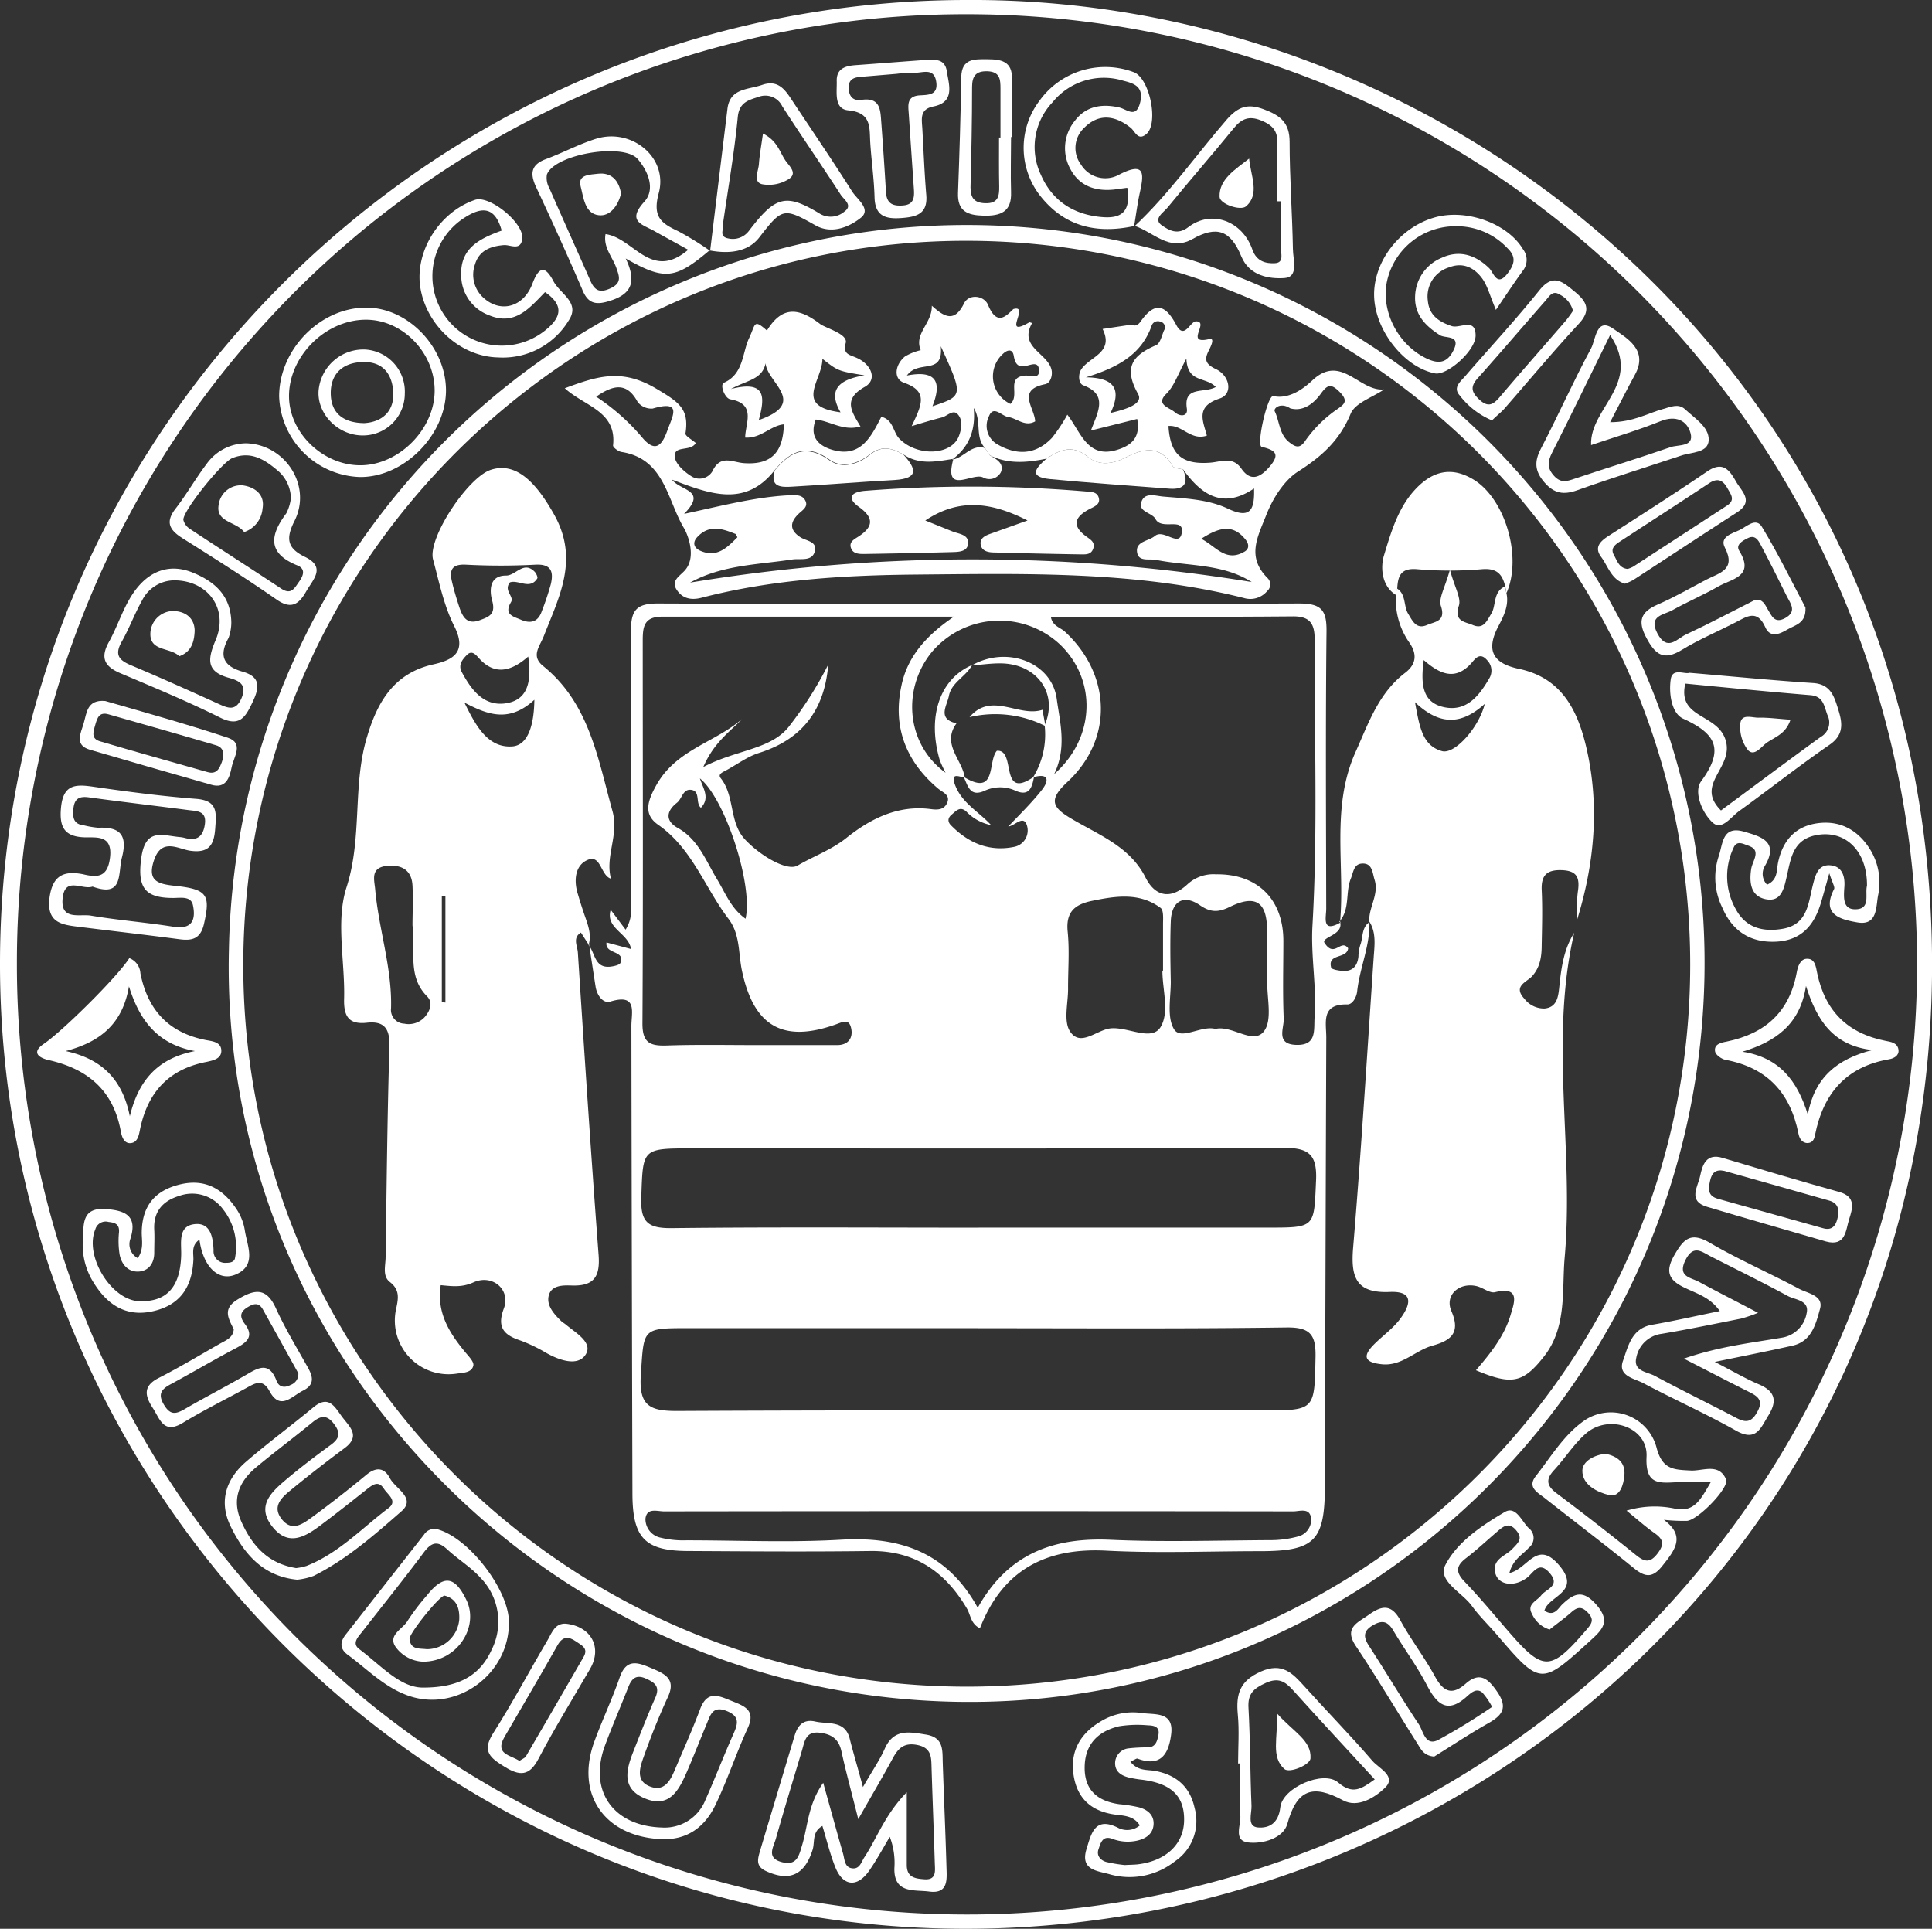 <svg xmlns="http://www.w3.org/2000/svg" viewBox="0 0 334.08 333.51"><rect x="0" y="0" width="334.08" height="333.51" fill="#333333" stroke="none"/><defs><style>.cls-1{fill:#fff;}</style></defs><title>Risorsa 2</title><g id="Livello_2" data-name="Livello 2"><g id="Livello_1-2" data-name="Livello 1"><path class="cls-1" d="M167,0c86.58-.58,167,67.87,167.09,166.63.09,96.59-77.73,166.77-166.94,166.88C75.2,333.62-.07,258.3,0,166.53S75,.16,167,0ZM2.92,166.62A164.29,164.29,0,1,0,167.29,2.46,164,164,0,0,0,2.92,166.62Z"/><path class="cls-1" d="M164.45,294.24C94,292.48,37.79,233.8,39.59,164a127.59,127.59,0,0,1,255.14,5C293.31,240,234.62,296,164.45,294.24Zm2.91-252.6c-68.87-.18-125,55.75-125.29,124.77-.27,68.86,55.59,125,124.7,125.23s125.53-55.75,125.5-124.89A125.14,125.14,0,0,0,167.36,41.64Z"/><path class="cls-1" d="M149.22,309c1.66-2.88,2.9-4.66,3.76-6.6,1.55-3.52,4.23-2.94,7.14-2.47,3.1.5,2.83,2.69,2.9,4.87.2,6,.47,11.94.64,17.92.05,2.11.44,4.82-3,4.35-2.53-.34-6.14.42-6-4.08a12.58,12.58,0,0,0-.8-5.38c-1.19,2-2.26,4-3.59,5.9-2.06,2.92-4.51,2.66-5.83-.65-.91-2.27-1.48-4.68-2.23-7.13-1.83,1-1.28,2.78-1.69,4.1-1.37,4.37-4,5.61-8.13,3.67-1.76-.83-1.34-2.1-1-3.34,2-6.68,4-13.34,6-20,.55-1.87,1.56-2.94,3.59-2.49,2.27.52,5.24-.31,6,3.16C147.59,303.23,148.31,305.6,149.22,309Zm-.81,5.55c-1.19-4.76-2.14-8.2-2.9-11.69-.46-2.14-1.67-3-3.75-3.25-2.47-.29-2.61,1.49-3.08,3.06-1.52,5.09-3.08,10.18-4.53,15.3-.41,1.43-1.67,3.28,1,4s3-1.1,3.56-2.95c1-3.32,1-7,3.64-10.75,1.29,4.61,2.34,8.43,3.43,12.24.3,1.06.24,2.53,1.8,2.56,1.17,0,1.41-1.25,1.94-2,2.18-3.34,3.49-7.27,7.28-11.17,0,5,0,8.81,0,12.58,0,2.15,1.44,2.35,3,2.47,2.12.17,1.9-1.36,1.85-2.67-.17-5.5-.39-11-.56-16.47-.06-1.86.08-3.59-2.5-4.09-2.34-.45-3.32.64-4.27,2.42C152.61,307.29,150.79,310.36,148.41,314.56Z"/><path class="cls-1" d="M296.52,235.49c3.3,1.7,5.39,2.93,7.59,3.86,2.85,1.2,3.26,2.86,1.67,5.42-1.33,2.14-2.08,4.57-5.56,2.62-5.21-2.94-10.7-5.38-16-8.2-1.58-.85-4.54-1.23-3.57-3.91.89-2.48,1.48-5.59,5-6.21,3.73-.64,7.43-1.49,11.74-2.37-1.65-2.36-3.92-3-5.87-3.94-2.85-1.3-3.71-2.73-2-5.72,1.56-2.71,2.76-4.11,6.1-2.17,5,2.93,10.38,5.26,15.52,8,1.48.78,4.22,1.14,3.58,3.43-.71,2.56-1.42,5.66-4.81,6.39C306,233.57,301.93,234.37,296.52,235.49ZM304,227a25.27,25.27,0,0,1-2.93,1c-4.57.91-9.13,1.86-13.73,2.63a5.11,5.11,0,0,0-4.4,4.17c-.53,2.32,1.9,2.4,3.2,3.1,4.69,2.52,9.48,4.84,14.19,7.32,1.67.87,2.61.62,3.55-1.11,1.05-1.92.16-2.63-1.35-3.39-3.54-1.76-7-3.58-11.36-5.8,6.13-2.11,11.54-2.7,16.86-3.61a5.16,5.16,0,0,0,4.37-4.22c.54-2.28-2-2.32-3.25-3-4.39-2.38-8.87-4.57-13.32-6.84-1.6-.82-3-2.1-4.38.63-1.44,2.91.94,3,2.34,3.77C297,223.38,300.2,225,304,227Z"/><path class="cls-1" d="M14.33,151.16c2.57.62,4.31.54,4.7-2.94.42-3.68-2.1-3.42-4-3.43-3.79,0-4.85-1.6-4.47-5.26.41-3.9,2.5-3.94,5.53-3.5,5.92.86,11.86,1.64,17.82,2.1,3.82.29,3.5,2.46,3.3,5.17s-1,4.25-4.27,3.81c-2.08-.28-4.94-2.3-6.28,1.55-1.28,3.68.64,4.2,3.62,4.51,5.6.59,6.12,1.59,5,6.54-.6,2.7-2.12,3-4.37,2.68-5.78-.76-11.57-1.42-17.35-2.14-2.95-.36-5.53-.74-5-5C9.07,151.38,11,150.52,14.33,151.16ZM16,153.3c-1.78.63-4.73-1.79-5.16,1.94-.47,4,2.95,2.75,4.86,3.08,4.75.8,9.57,1.17,14.32,1.93,3.3.52,3.85-1.34,3.34-3.74-.34-1.63-2.2-1.23-3.42-1.24-4.82,0-6.23-1.71-5.51-6.92S28,144.44,31,144.73a5.43,5.43,0,0,1,1,.17c2.05.54,3.11-.22,3.42-2.34.35-2.37-1.34-2.29-2.78-2.48-5.76-.75-11.54-1.42-17.29-2.21-1.67-.23-2.5.24-2.66,2-.14,1.5,0,2.65,1.85,2.85a16.27,16.27,0,0,0,2.45.41c3.73-.18,5.09,1.24,4.11,5.07C20.34,151.05,21.41,155.26,16,153.3Z"/><path class="cls-1" d="M114.12,318c-9.69-.54-14.64-7.84-11.35-16.86,1.37-3.74,3.09-7.35,4.39-11.11,1.17-3.35,3.18-2.56,5.5-1.58s4.29,1.86,2.82,5c-1.6,3.47-3,7-4.28,10.62-.58,1.66-1.23,3.81,1.06,4.78,2.52,1.06,3.59-.83,4.41-2.77,1.49-3.51,3.06-7,4.4-10.57,1.28-3.41,3.39-2.21,5.61-1.33s4,1.63,2.61,4.64c-2,4.37-3.51,9-5.59,13.3C121.84,316,118.69,318.28,114.12,318Zm.33-2a7.6,7.6,0,0,0,7.53-4.77c1.69-3.79,3.18-7.68,4.87-11.47.78-1.75,1.06-3-1.17-3.9-2.47-1-2.85.72-3.49,2.24-1.15,2.76-2.24,5.55-3.43,8.3-1.39,3.21-3.07,6.38-7.36,4.52-4-1.71-3.09-5-1.87-8.09s2.42-6.21,3.77-9.24c.86-1.93,0-2.63-1.62-3.35s-2.4-.08-3,1.39c-1.33,3.41-2.8,6.76-4.07,10.19C101.73,309.63,106,315.74,114.45,316Z"/><path class="cls-1" d="M51.39,273.15c-5.91-.57-9.19-4.46-11.51-9.23-2.09-4.29-.81-8.18,2.69-11.19,3.77-3.25,7.79-6.21,11.62-9.39,2.71-2.25,3.73,0,5,1.69s3.2,3.26.43,5.34c-3.19,2.38-6.35,4.82-9.42,7.35-1.55,1.27-3.2,2.81-1.45,5s3.63.77,5.2-.37q4.82-3.54,9.42-7.35c1.71-1.41,3.1-1.22,4.06.61s4.57,3.43,2,5.7c-4.72,4.13-9.5,8.33-15.19,11.18A11.52,11.52,0,0,1,51.39,273.15Zm-.25-2a9.92,9.92,0,0,0,1.86-.38c5.54-2.18,9.57-6.52,14.18-10,1.63-1.23-.14-2.32-.78-3.33-.92-1.45-1.87-.78-2.87,0-2.73,2.17-5.47,4.34-8.27,6.43s-5.59,3.47-8.25,0-.12-5.84,2.33-7.92,5.19-4.16,7.88-6.13c1.53-1.12,1.71-2.08.5-3.65s-2.26-1.4-3.66-.26c-3.21,2.64-6.55,5.12-9.74,7.78-3,2.47-4.27,5.58-2.63,9.32C43.5,267.13,46.25,270.33,51.14,271.13Z"/><path class="cls-1" d="M316.32,151c-.75,2.65-1.08,3.91-1.46,5.15-1.15,3.81-3.33,6.42-7.64,6.67-4.57.26-7.69-1.86-9.41-5.9a11.73,11.73,0,0,1-.65-8.75c.78-2.13.55-5.51,4.45-4.36,2.89.85,6.1,1.68,3.53,6a2.66,2.66,0,0,0,.42,3.16c1.9-.84,1.62-2.48,1.91-3.86.81-3.8,3-6.29,6.95-6.78s7.05,1.33,9.1,4.78a10.87,10.87,0,0,1,1.24,7.71c-.39,2-.08,5.3-3.61,4.67-2.88-.5-6.27-1.33-4-5.76C317.32,153.38,316.92,152.81,316.32,151Zm6.52,2.2c.07-6.11-3.81-9.82-8.9-8.77-4,.83-4.29,4.18-5,7.23-.46,2-.92,4.33-3.57,3.83s-2.9-2.89-2.56-5.19c.12-.81.59-1.56.73-2.36.24-1.36-.9-1.58-1.8-1.93s-1.59-.39-2,.64a11.52,11.52,0,0,0,.43,10.59c1.76,3.25,4.76,3.95,8.15,3.35,4.29-.77,4.37-4.48,5.18-7.64.43-1.66.89-3.5,3-3.33s2.56,2,2.43,3.72c-.14,2-.3,4.15,2.31,3.86C323.44,156.93,322.47,154.49,322.84,153.17Z"/><path class="cls-1" d="M23.82,217.55c1.12-1.64.65-3.17.69-4.6.1-4.44,2.26-7.08,6.58-8.14s7.43.73,9.75,4.18a9.19,9.19,0,0,1,1.48,3.66c.39,2.75,2.21,6.17-1.62,7.75-3,1.22-5.61-1.48-6.21-6.05-1.48,1-1,2.39-1.05,3.5-.22,4.71-2.31,7.87-7.11,8.9s-8-1.39-10.29-5.21a12.21,12.21,0,0,1-1.71-7.17c.16-2.63-.27-5.63,4-5.31,3.33.25,5.51,1.17,4.2,5.19A2.73,2.73,0,0,0,23.82,217.55Zm.3,7.44c4.72.14,7.07-2.46,7.21-8,.05-2.11-.58-4.94,2.24-5.31s3.27,2.23,3.36,4.5a2,2,0,0,0,2.13,2.18c.71,0,1.46-.11,1.58-.84a10.43,10.43,0,0,0-2.09-8.44A6.61,6.61,0,0,0,31,206.78c-2.84.86-4.49,2.69-4.33,5.85.07,1.32,0,2.65,0,4,0,1.68-.83,3-2.49,3.22-1.91.21-3.12-1.11-3.49-2.88a14.75,14.75,0,0,1-.11-3.93c.09-1.41-.75-1.63-1.81-1.75a1.86,1.86,0,0,0-2.29,1.28C14.55,217.18,19.24,224.85,24.12,225Z"/><path class="cls-1" d="M312.6,197.65c-1.05,0-1.46-.86-1.61-1.62-1.39-7.06-5.41-11.43-12.6-12.77-.7-.13-1.72-.86-1.82-1.44-.22-1.27,1-1.53,2-1.72,6.65-1.36,10.88-5.11,12.13-12,.17-.94.58-2.21,1.63-2.31,1.57-.14,1.68,1.47,1.9,2.49,1.36,6.53,5.26,10.4,11.8,11.69.91.17,2.12.32,2.26,1.59.11,1-.86,1.46-1.59,1.59-7.48,1.28-11.43,5.94-12.85,13.12C313.72,197,313.43,197.59,312.6,197.65Zm11.15-16.09c-6.82-.77-9.58-5.19-11.46-11.08-1,6.56-5.11,9.59-11,11.37,6.43,1,9.48,5,11.31,10.84C313.8,186.33,317.57,183.16,323.75,181.56Z"/><path class="cls-1" d="M196.18,39.07c-6.33,1.37-11.88.25-16.14-5a13.46,13.46,0,0,1-.31-16.63,14,14,0,0,1,16.37-4.94c2.73,1.11,4.3,8.87,2.11,10.69-1.46,1.22-1.91-.47-2.71-1.11-2.67-2.13-5.5-2.52-8,0a4.77,4.77,0,0,0-.56,6.4,4.91,4.91,0,0,0,6.63,1.69c4.55-2.33,4.22,0,3.52,3.17-.42,1.93-.66,3.91-1,5.86Zm-1.25-6.6c-1,.12-1.76.26-2.56.33-3.07.26-5.7-.69-7.21-3.44a7.47,7.47,0,0,1,.69-8.46c1.91-2.55,4.66-3,7.64-2.33,1.4.3,3,2.08,3.7-1,.57-2.66-1.16-3.16-3-3.63A11.4,11.4,0,0,0,182,17.69a11.21,11.21,0,0,0-2,12.56c1.95,4.45,5.58,6.85,10.5,7.28C193.82,37.83,195.61,36.71,194.93,32.47Z"/><path class="cls-1" d="M195.46,304.61c1.32,1.68,2.92,1.35,4.32,1.61,3.62.69,6,2.73,6.79,6.4a8.41,8.41,0,0,1-3.4,9.22,12.64,12.64,0,0,1-11.31,2.24c-2.06-.6-5.08-.67-4-4.3.85-2.73,1.44-5.83,5.62-3.66a3.41,3.41,0,0,0,3.61-.48c-1.08-1.78-3-1.67-4.57-1.92-4-.64-6.29-2.91-6.88-6.8-.62-4.06,1.14-7.13,4.58-9.2a10.66,10.66,0,0,1,7.17-1.53c2.23.35,5.61-.32,5.13,3.64-.39,3.22-1.66,5.82-5.8,4.26C196.54,304,196.17,304.31,195.46,304.61Zm-1,17.88c1-.06,1.68-.05,2.34-.13,4.77-.59,7.82-3.43,7.95-7.42.16-4.93-2.94-6.62-7.16-7.19a20.2,20.2,0,0,1-2.45-.41c-1.18-.31-2.23-.93-2.31-2.27a2.59,2.59,0,0,1,2.35-2.76,30.2,30.2,0,0,1,3.45-.17c1.25-.12,1.49-1.17,1.68-2.14.29-1.44-.79-1.65-1.8-1.67a19.92,19.92,0,0,0-5,.16c-3.57.85-5.87,3.05-5.95,6.95-.1,4.06,2.19,6,6,6.53a24.65,24.65,0,0,1,3.44.55c1.33.38,2.47,1.2,2.48,2.74,0,1.78-1.29,2.65-2.8,3a7.51,7.51,0,0,1-4.41-.33c-1.63-.57-1.94.74-2.32,1.83s.34,1.92,1.36,2.2A24.82,24.82,0,0,0,194.5,322.49Z"/><path class="cls-1" d="M22.36,165.67a3,3,0,0,1,1.92,2.64c1.27,6.32,4.86,10.25,11.3,11.52,1,.2,2.62.28,2.69,1.77s-1.46,1.76-2.49,2c-6.64,1.25-10.3,5.32-11.59,11.8-.19.93-.4,2.16-1.6,2.26s-1.56-1.25-1.71-2.07c-1.29-7.06-5.72-10.77-12.47-12.29-1.43-.33-3.23-1.22-.76-2.86C11,178.12,20.38,168.82,22.36,165.67Zm-11,16.07c6.31,1.37,9.82,4.95,11.09,11.27,1.48-6.13,4.74-10,11.26-11.27-6.49-1.17-9.61-5.36-11.41-11.19C21.2,177,17.39,180.15,11.34,181.74Z"/><path class="cls-1" d="M278.42,73c4,0,6.48-1.55,9.15-2.28,1.3-.36,2.62-1,3.76,0,1.67,1.58,4.2,3.08,4.14,5.35s-3,2.1-4.74,2.7c-6,2-12,3.86-18,6-2.35.84-4,.58-5.68-1.37s-1.76-3.58-.61-5.8c3-5.75,5.63-11.69,8.7-17.39.78-1.46.88-5.43,3.81-3.38,2.29,1.6,6.16,3.65,3.74,8C281.34,67.29,280.1,69.79,278.42,73Zm0-15.07c-3.73,7.59-6.82,14-10.05,20.37-.79,1.55-.84,2.69.37,4s2.24.91,3.58.46c5.51-1.85,11.08-3.54,16.57-5.45,1.33-.46,4.09,0,3.44-2.41-.6-2.18-2.54-3.15-5.2-2.07-3.92,1.59-8,2.77-12,4.13C274.87,70.45,284.08,66.39,278.42,57.93Z"/><path class="cls-1" d="M122.68,43.3c-5.93,5-7.76,5.22-14.48,1.4,1.73,3.66,1.34,6-2.56,7.26-2.65.89-4,.56-5-2-2.57-5.95-5.24-11.86-8-17.74-1-2.23-.81-3.73,1.68-4.68,3-1.11,5.76-2.61,8.76-3.55,6.14-1.91,12.49,3.25,10.83,9.4-1.12,4.13.43,5.22,3.37,6.59a53.15,53.15,0,0,1,5.5,3.39ZM119,43.19c-2.29-1.27-4-2.2-5.77-3.19-2-1.17-5-1.63-1.79-5.15,1.87-2.08.71-5.16-1.16-7.34-2.46-2.88-14.4-.85-15.71,2.67A3.62,3.62,0,0,0,95,32.55c2.33,5.34,4.74,10.64,7.09,16,.74,1.68,1.6,2.16,3.46,1.31,2.06-.95,1.52-2.11,1-3.61-.67-1.85-2.26-3.49-1.84-5.77C109.59,41.15,112.55,48.65,119,43.19Z"/><path class="cls-1" d="M287.72,262.8c3.84,2.86,1.88,5.26-.3,8-1.72,2.15-3,1.88-4.9.35-5-4.07-10.19-8-15.26-12-1.22-1-3.27-1.89-1.7-3.9,2.65-3.38,4.89-7.21,8.5-9.69a8.17,8.17,0,0,1,12.38,4.71c1,3.88,3,3.85,5.93,4,2.07.11,4.88-1.36,6.1,1.54.6,1.43-4.86,7.05-6.78,7.17A33.15,33.15,0,0,1,287.72,262.8Zm8.1-6.51c-2.61,0-4.27-.07-5.92,0-3.19.19-5.41.36-5.18-4.45.24-5.05-6.48-7.41-10.45-4-2.11,1.82-3.63,4.3-5.55,6.37-1.49,1.61-1.26,2.73.45,4q7,5.25,13.76,10.71c1.4,1.12,2.37,1.41,3.65-.25s1.06-2.5-.51-3.6-3.21-2.57-4.81-3.86a16.81,16.81,0,0,1,8.17-.39C292.94,261.61,294,259.41,295.82,256.29Z"/><path class="cls-1" d="M86.12,61.8c-6.39-.13-12.28-5.37-13.41-11.93-1.08-6.25,3.18-13.18,9.43-15.31,2.5-.86,8.5,4,8.17,6.73-.27,2.17-2.06,1-3.18,1.09-2.34.19-4.29.95-5,3.35a5.35,5.35,0,0,0,1.62,5.89c2.85,2.48,6.79,1.53,8.33-2.61,1.31-3.49,2.44-2.59,3.63-.37s4.68,3.69,2.63,6.77A13.32,13.32,0,0,1,86.12,61.8Zm8.13-11.29c-2.64,2.69-5.17,5.89-9.68,4a7.37,7.37,0,0,1-4.82-6.92c-.18-4.75,3.31-6.37,7-7.72-1.11-4-3.24-4.25-6.33-2.29a12,12,0,1,0,13.8,19.59C97.05,54.93,97.61,52.83,94.25,50.51Z"/><path class="cls-1" d="M261,272c3.21-.69,4.75-5.92,8.64-1.3s-1.9,5.22-2.58,7.8c1.62,1.09,2.33-.29,3-1,2.08-2,3.64-2.72,6,0s1.21,4.12-.86,6c-8.78,8-8.74,8.06-16.5-1-1.41-1.63-3-3.16-4.24-4.89-1.71-2.3-5.93-4.29-4.53-7,2.07-4,6.27-6.8,10.25-9.15,1.94-1.15,2.92,1.55,4.14,2.75a2.15,2.15,0,0,1,0,3.45C263.27,268.86,261.63,269.58,261,272Zm7,9.78a4.9,4.9,0,0,1-3.1-2.74c-.94-1.66.86-2.21,1.6-3.18.87-1.13,3.38-1.61,1.48-3.85s-2.83,0-4,.85c-2.41,1.75-5.31,1.13-5.5-1.37-.15-2,1.9-2.48,3-3.63s1.93-1.83.64-3.31-2.29-.51-3.3.35c-1.77,1.52-3.48,3.12-5.32,4.53-1.69,1.3-1.85,2.37-.3,4,2.65,2.76,5.09,5.71,7.6,8.61,6.1,7.06,7.3,7,13.53-.24.9-1.05,1.38-1.71.3-2.89s-1.86-1.08-2.93-.12S269.16,280.8,268,281.73Z"/><path class="cls-1" d="M258.67,53.58c-1.06-2.51-1.45-4.18-2.39-5.45-1.34-1.82-3.27-2.84-5.67-1.91A5.25,5.25,0,0,0,246.9,52c.23,2.48,1.85,3.62,4.13,4.38,1.4.47,4.12-1.54,4.13,1.63,0,2.65-4.93,6.93-7,6.55-5.24-1-10.28-7.25-10.54-13.16s4.21-11.94,10.31-13.76c5.57-1.66,12.79,1,15.43,5.47a3,3,0,0,1,0,3.66C261.89,48.79,260.54,50.83,258.67,53.58Zm-6.86-14.46a12.11,12.11,0,0,0-11.95,9.42c-1.14,5.15,1.81,10.92,6.59,13.33,2.19,1.11,3.76,1,4.89-1.31,1.34-2.7-1.41-2-2.34-2.6-2.53-1.62-4.44-3.55-4.3-6.76a7.41,7.41,0,0,1,4.6-6.62c3-1.39,5.79-.55,8.19,1.78.8.78,1.34,3.35,3.2.92,1.13-1.48,1.6-2.8,0-4.34A12,12,0,0,0,251.81,39.12Z"/><path class="cls-1" d="M292.12,116.33c7.48.63,14.42,1.32,21.37,1.77,3.08.19,3.68,2.33,4.38,4.58s1.06,4.32-1.48,6.08c-5.33,3.68-10.42,7.7-15.67,11.49-1.39,1-3,3.42-4.55,2-1.87-1.69-3.35-5.37-2-7.17,4-5.47,2.63-8.2-3.11-10.81-2-.91-2.52-4.31-2.16-6.79C289.18,115.4,291.37,116.66,292.12,116.33Zm5.47,23.81c5.76-4.25,11.47-8.53,17.25-12.72a2.85,2.85,0,0,0,1.15-3.81c-.58-1.57-.69-3.23-2.95-3.41-7.25-.6-14.49-1.31-21.62-2-1.41,6.15,5.64,5.09,7,9.87S293,135.58,297.59,140.14Z"/><path class="cls-1" d="M122.79,43.42q1.5-12.32,3-24.61c.45-3.6,3.56-3.28,6-4.13s3.7.45,4.87,2.21c3.57,5.4,7.22,10.74,10.68,16.21.87,1.37,3.38,3.08,1.51,4.56-2.06,1.64-5.09,2.87-7.85,1.3-5.51-3.12-5.76-3-9.7,2.09-2,2.59-5.37,2.87-8.61,2.25ZM125,38.81c.36.52-.91,2.09.95,2.42a3.48,3.48,0,0,0,3.54-1.29c4.64-6.11,6.43-6.55,12.36-2.94a3.64,3.64,0,0,0,4.19-.44c1.48-1.06-.12-2.06-.64-2.86-3.33-5.14-6.82-10.19-10.14-15.34a3.25,3.25,0,0,0-4.17-1.58c-1.79.55-3.25,1-3.51,3.4C127,26.27,125.94,32.32,125,38.81Z"/><path class="cls-1" d="M196.13,39.17c6-5.62,10.67-12.34,16-18.5,2-2.26,3.63-2.82,6.44-1.76S223,21.18,223,24.54c0,6.16.46,12.32.57,18.48,0,1.82,1.06,4.9-1.46,5.06-2.69.18-6.07-.39-7.46-3.74-1.87-4.54-4.26-5.36-8.46-3-4,2.24-6.72-1.21-10-2.29Zm25.37-4.36h-.62c0-3.32-.09-6.64,0-10,.08-2.18-.82-3.19-2.85-4s-3.33-.3-4.67,1.34c-3.77,4.63-7.7,9.12-11.48,13.75-.7.86-2.64,2-.87,3.14,1.11.75,2.62,1.68,4.48.23,4-3.06,9.34-1.09,11.08,3.91.72,2.05,2.35,2.41,3.88,2.33,1.7-.08,1-1.79,1-2.82C221.56,40.12,221.5,37.46,221.5,34.81Z"/><path class="cls-1" d="M159.35,10.41c1.37.15,4-.88,4.39,2,.34,2.24,1.44,5.25-2.34,6-2.43.48-2,2.2-1.91,3.85.22,3.81.36,7.63.68,11.44.28,3.3-1.69,3.81-4.31,4s-4.54-.26-4.63-3.54-.54-6.29-.74-9.44c-.17-2.63.28-5.25-3.8-5.64-2.51-.24-1.95-3.08-2-5-.09-2.22,1.46-2.69,3.29-2.82C151.59,11,155.24,10.71,159.35,10.41ZM155,12.77v0l-6,.5c-1.24.09-2.31.34-2.24,2,.05,1.44.78,2.2,2.19,2,3.39-.51,3.28,1.9,3.45,4q.45,6,.8,11.92c.11,2,1.14,2.49,3,2.33s1.92-1.42,1.83-2.82q-.45-6.45-.88-12.91c-.09-1.48-.46-3.14,1.84-3.3,1.5-.1,3.23,0,2.91-2.29-.36-2.65-2.45-1.52-3.92-1.62A23.13,23.13,0,0,0,155,12.77Z"/><path class="cls-1" d="M214.09,304.93c0-2.83.22-5.68-.05-8.48-.33-3.51.32-5.81,4-7.43s5.46.29,7.51,2.56c3.9,4.33,8,8.51,11.78,12.91,1.13,1.31,4.24,2.65,2.15,4.66-1.71,1.64-4.68,3.54-7.24,2.15-5.28-2.85-8-1.88-9.64,4.09-.69,2.45-4.23,3.51-6.8,3.19s-1.2-3-1.32-4.67c-.2-3-.05-6-.05-9Zm23.63,2.75c-4.79-5.22-9.52-10.29-14.15-15.44-1.36-1.52-2.53-2.22-4.68-1.25s-3.16,1.9-3,4.36c.31,5.63.28,11.27.52,16.89.06,1.32-.84,3.58,1.1,3.75s3.58-.73,3.88-3.48c.37-3.41,7.46-6.47,10-4.3S235.41,309.32,237.72,307.68Z"/><path class="cls-1" d="M48.27,68.53c0-8.11,7.11-15.37,15.08-15.34,7.2,0,13.75,6.82,13.77,14.29,0,7.75-7.29,15.11-14.94,15A14.45,14.45,0,0,1,48.27,68.53Zm26.89-1c0-6.55-5.55-12.27-11.89-12.25-7.08,0-13.44,6.46-13.29,13.44C50.12,75,56,80.55,62.48,80.45,69.08,80.34,75.16,74.15,75.16,67.54Z"/><path class="cls-1" d="M40.42,229.84c-1-2-1.93-3.55.67-5.15,3-1.84,5-2.07,6.63,1.55,1.51,3.32,3.41,6.47,5.2,9.66,1,1.7,1.86,3.38-.54,4.56-1.87.92-3.92,3.54-5.77.09-1.24-2.31-2.62-1.3-4.09-.51-3.65,2-7.39,3.84-10.93,6-3.31,2-3.93-.67-5.14-2.53-1.35-2.07-1.84-3.82,1-5.25,3.55-1.81,7-3.88,10.45-5.85C39,231.78,40.32,231.34,40.42,229.84Zm11.17,7.62c-1.86-3.36-3.79-6.85-5.73-10.32-.56-1-1-2.19-2.62-1.35s-2,1.7-.89,3.15c1.62,2.15.34,3.17-1.51,4.15-3.81,2-7.53,4.21-11.33,6.26-1.58.84-2.26,1.69-1.18,3.51s2,1.72,3.62.78c3.43-2,7-3.82,10.44-5.82,2.12-1.22,4.09-2.58,5.42.91.41,1.11,1.36,1.32,2.44.74A2,2,0,0,0,51.59,237.46Z"/><path class="cls-1" d="M88,280.47c.11,9.09-9.22,15.82-17.67,12.63-4-1.49-6.91-4.56-10.24-7-1.34-1-1.31-2.19-.32-3.45l13.55-17.29a2.13,2.13,0,0,1,2.58-.85C81.28,266.18,88,275,88,280.47ZM73.21,291.8c6.2,0,9.8-2.15,11.78-6.49a10.85,10.85,0,0,0-1.94-12.53c-1.66-1.83-3.86-3.16-5.69-4.85-1.58-1.45-2.62-1.4-4,.4-3.48,4.68-7.14,9.21-10.72,13.81-.7.89-1.85,2-.53,3C65.92,288,69.23,291.86,73.21,291.8Z"/><path class="cls-1" d="M40,107.63a7.91,7.91,0,0,1-.48,2.68c-1.71,3.06-.9,4.88,2.41,5.82s2.88,2.9,1.7,5.37-2.19,4.26-5.54,2.59c-5.65-2.81-11.48-5.23-17.29-7.69-2.71-1.15-3.49-2.63-2-5.34,1.78-3.17,2.7-6.82,5.11-9.65s5.67-3.92,9.39-2.41S39.92,102.91,40,107.63Zm-9.72-7.28a6.26,6.26,0,0,0-5.7,3.45c-1.3,2.31-2.22,4.84-3.53,7.15s-.44,3.23,1.65,4.1c5.06,2.13,10.07,4.38,15.07,6.65,1.66.75,3,1.34,4-1s-.45-3-2.1-3.47c-4-1.08-3.82-3.14-2.39-6.53C39.57,105.35,36,100.45,30.31,100.35Z"/><path class="cls-1" d="M42.56,76.65C49.34,76.84,54,84,50.91,90.11c-1.58,3.13-1.15,4.73,1.82,6.18,3.71,1.8,1.4,3.89.2,6s-2.51,3.18-5.06,1.41C42.55,100,37.08,96.54,31.61,93.1c-2.21-1.39-3.13-2.73-1.26-5.14s3.49-5.25,5.39-7.76A8.48,8.48,0,0,1,42.56,76.65Zm7.74,9.47a6.42,6.42,0,0,0-2.06-4.56c-2.31-2-4.77-3.68-8.07-2.35-1.82.73-8.68,9.28-8.46,10.71a2.62,2.62,0,0,0,1.11,1.52c5.25,3.47,10.57,6.86,15.81,10.34,1.74,1.16,2.31-.11,3.08-1.19s1.18-2.23-.31-2.83c-5.16-2.09-4.76-5.17-1.89-9A7.58,7.58,0,0,0,50.3,86.12Z"/><path class="cls-1" d="M312.2,105.05c.15,2.77-1.79,3-3.14,3.81s-3,1.48-3.81-.42c-1.42-3.16-3.24-1.8-5.18-.8-3.09,1.59-6.32,2.94-9.28,4.75-3.13,1.91-4.56.79-6.1-2.1s-1-4.47,1.94-5.75,5.61-2.83,8.4-4.3c2.21-1.16,5.24-1.67,3.23-5.56-.95-1.84,1.23-2.43,2.48-3s2.89-2.3,3.93-.58C307.48,95.72,309.87,100.65,312.2,105.05Zm-8.75-1.3c1.35-.26,1.73.77,2.22,1.6.69,1.12,1.15,2.53,3,1.54,2.07-1.13,1-2.46.32-3.76-1.48-3-2.95-5.94-4.5-8.87-.44-.84-1-1.86-2.28-1.2-.91.46-2.12,1.12-1.46,2.18,2.75,4.46-1.32,4.84-3.61,6.16-2.58,1.48-5.35,2.65-7.95,4.11-1.49.84-4.25.92-2.57,4.06s3.37.87,4.88.16C295.53,107.85,299.49,105.75,303.45,103.75Z"/><path class="cls-1" d="M248,303.73c-1.86-.15-2.32-1.34-2.92-2.27-3.55-5.6-6.93-11.32-10.62-16.83-2.09-3.11.2-4,2.08-5.31,2.18-1.58,3.94-2.19,5.59.82,1.82,3.35,4.18,6.39,6,9.73,1.44,2.61,2.9,3.38,5.31,1.26s3.88-.91,5.45,1.39c1.86,2.71.95,4.05-1.53,5.44C254.1,299.81,250.93,301.92,248,303.73Zm10-8.62a12.59,12.59,0,0,0-1.66-2.43c-1-.87-1.93,0-2.61.59-3.41,3.14-5.24,1.48-7-1.9s-3.89-6.2-5.75-9.35c-.95-1.6-1.84-2-3.57-1s-1.67,2.07-.66,3.61c2.9,4.47,5.62,9.05,8.57,13.49.8,1.2,1.11,3.86,3.35,2.75A108.69,108.69,0,0,0,258.06,295.11Z"/><path class="cls-1" d="M174.83,23.69c0,3.17-.1,6.34,0,9.5.14,3.48-1.84,4.17-4.76,4.1-2.69-.06-4.54-.71-4.41-3.94.25-6.66.45-13.32.56-20,.06-3.29,2.3-3.12,4.52-3.11s4.36.26,4.24,3.44c-.13,3.33,0,6.66,0,10Zm-2.08.09H173c0-2.82,0-5.64,0-8.46,0-1.63-.1-2.93-2.28-3-2-.05-2.61.85-2.63,2.67,0,5.81-.12,11.62-.27,17.42,0,1.91.74,2.69,2.61,2.73,2.16.05,2.38-1.24,2.35-2.91C172.72,29.42,172.75,26.6,172.75,23.78Z"/><path class="cls-1" d="M18.2,121.21c6.92,2,14.13,4,21.2,6.35,2.83.94,1,3.33.65,5.13s-1,3.74-3.52,3c-7-2-14-4-21-6.06-2.75-.82-1.53-2.9-1.07-4.53C15,123.31,15,120.92,18.2,121.21ZM35.88,133.5c1.61.47,2.09-.67,2.5-1.79s.44-2.41-1-2.84c-6.2-1.83-12.42-3.59-18.63-5.36-1.58-.45-1.93.59-2.28,1.83s-.75,2.38.82,2.84C23.45,130,29.67,131.74,35.88,133.5Z"/><path class="cls-1" d="M97.82,280.75c4.41.46,6.37,4.11,4.21,7.83-3,5.16-6.14,10.24-8.91,15.52-1.6,3.07-3.27,3-5.88,1.39-2.32-1.46-4-2.56-2-5.74,3.38-5.3,6.33-10.88,9.53-16.3C95.45,282.25,96,280.66,97.82,280.75Zm-8,23.73c.43-.31,1-.5,1.16-.86q5-8.55,9.94-17.13c.87-1.52-.38-2-1.31-2.66-1.29-.89-2.31-.94-3.21.66-3,5.31-6.1,10.57-9.17,15.86C85.5,303.35,88.27,303.45,89.82,304.48Z"/><path class="cls-1" d="M315.76,214.67c-6.86-2-13.74-3.95-20.58-6-3.38-1-1.59-3.43-1.19-5.34s1.05-4,3.93-3.1c6.69,2,13.38,4,20.11,5.87,3,.83,2.29,2.94,1.71,4.76S319.19,215.6,315.76,214.67Zm-17.61-12.21c-1.41-.3-2.13.26-2.44,1.69s-.44,2.63,1.33,3.13l18.18,5.09c1.46.42,2.17-.29,2.5-1.62s.32-2.66-1.4-3.15Z"/><path class="cls-1" d="M258,72.69a13.77,13.77,0,0,1-5.59-4.32c-1.26-1.4.2-2.44,1-3.39,4.25-4.92,8.68-9.68,12.75-14.75,2.39-3,4-1.55,6.09.16s3,3.22.7,5.65c-4.41,4.76-8.57,9.77-12.85,14.66C259.43,71.42,258.66,72,258,72.69ZM272,53.74a4.39,4.39,0,0,0-2.35-2.83c-1.18-.77-1.78.37-2.38,1.05-3.93,4.47-7.78,9-11.75,13.44-1.32,1.48-1.08,2.41.27,3.68,1.55,1.45,2.44.88,3.58-.47,3.74-4.41,7.58-8.75,11.36-13.13A20.63,20.63,0,0,0,272,53.74Z"/><path class="cls-1" d="M281,100.93c-2.35-.66-2.92-3-4.14-4.64s-.17-2.68,1.25-3.6c5.72-3.68,11.46-7.33,17.08-11.16,2.7-1.85,3.85-.3,5,1.73,1,1.75,3.16,3.41.15,5.35-6,3.86-11.94,7.79-17.92,11.68A11.27,11.27,0,0,1,281,100.93Zm.47-2.56a5.25,5.25,0,0,0,.91-.37l16.27-10.59c1.5-1,.62-1.94.05-3-.78-1.39-1.69-1.83-3.18-.84-5.11,3.39-10.28,6.71-15.41,10.07-.85.55-1.72,1.2-1,2.39C279.64,97,280,98.24,281.43,98.37Z"/><path class="cls-1" d="M105.6,157.32l2.58,3.43c1.31-2.12.92-3.94.92-5.63,0-15.31.12-30.63,0-45.95,0-3.63.89-4.84,4.73-4.82q55.44.21,110.86,0c3.87,0,4.73,1.23,4.69,4.84-.17,16-.08,32-.05,47.95,0,1.49-.84,4.27,2.51,2.35l-.12-.12c.63,2.26-2.91,2.56-2.75,3.55,1.76,2.93,2.88-.69,4.15,1.05-.22,1.9-3.6.83-2.94,3.32.08.33,1.11.5,1.72.57,1.8.22,2.8-.62,3-2.45a7.18,7.18,0,0,1,.32-2c.52-1.34.17-3.05,1.64-4l-.07-.21c.2,4.23-1.67,8.1-2.11,12.22-.12,1.06-.83,2.28-1.7,2.26-4.61-.11-3.63,3.13-3.64,5.76q-.14,38.7-.24,77.4c0,9.63-1.75,11.38-11.29,11.38-8.82,0-17.67.37-26.47-.09-10.59-.56-18,3.41-21.89,13.42-1.61-.78-1.6-2.32-2.26-3.43-3.75-6.35-9-10-16.64-9.93-10.49.14-21,.06-31.47,0-7.54,0-9.7-2.22-9.72-9.89q-.12-40.46-.18-80.91c0-2.34,1.11-5.65-3.64-4.21-1.28.38-2.31-1.08-2.55-2.56q-.57-3.66-1.12-7.32l-.14.07c1.22,1.33,1,4.12,3.87,3.77.6-.08,1.54-.27,1.69-.66.88-2.2-2.74-1.43-2.41-3.52l4.24,1.14C108.66,161.3,104.64,160.56,105.6,157.32Zm65.78-14.65a8.06,8.06,0,0,1-4.28-2.34c-1.1-1-1.8-.08-2.52.51s-.79,1.29,0,2c3,3,6.59,4.47,10.84,3.58a2.89,2.89,0,0,0,2.08-3.9c-.64-1.53-2,.25-3.16.4,2-2.1,4.06-4.1,5.83-6.35,1.35-1.73,1.08-2.93-1.53-2.16a14.17,14.17,0,0,0,2-9c2.4-5.52-1.36-10.74-7.78-10.71-1.61,0-3.23.24-4.85.37,6-3.47,13.85-.63,14.72,5.78.55,4.08,1.78,8.34-.44,13,7.14-6.29,7.38-16.23,1.06-22.36a15.34,15.34,0,0,0-22.21,1.24c-5.26,6.45-4.41,16,2.37,20.89a21.36,21.36,0,0,1-1-2.16c-2.23-7.55,0-14.08,5.58-16.47-1.05,2-3.57,3-4,5.32-.33,1.71-2.09,4,1.31,4.76-2.63,3.61,1,6.27,1.43,9.4-1-.17-2.56-1-1.66,1.31C166.37,138.9,169.3,140.39,171.38,142.67ZM128.3,124.34c-2.12,2.23-4.83,4-6.69,8.29,5.65-3,11.69-3,14.81-7a65.44,65.44,0,0,0,6.8-10.72c-.62,7.76-4.44,12.92-12,15.29-2,.63-3.79,2-5.66,3-.53.3-1.51.63-.93,1.36,2.47,3.11,1.42,7.57,4.15,10.54,2.56,2.78,7.31,5.64,9.15,4.56,2.69-1.58,5.85-2.71,8.4-4.75,4.24-3.39,9-5.76,14.68-5,1,.13,2.1.15,2.67-.88.85-1.54-.67-2-1.47-2.68-5.58-4.72-7.88-10.68-6.33-17.81,1-4.83,4.09-8.54,9.07-11.91-17.57,0-34,0-50.42,0-3.17,0-3.39,1.72-3.39,4.14,0,22.08.08,44.16-.05,66.24,0,3.32,1.34,3.86,4.17,3.77,5.32-.18,10.65-.07,16-.07,4.49,0,9,0,13.48,0,1.92,0,2.81-1.21,2.44-2.92s-1.43-1.09-2.7-.64c-9.16,3.24-14.17.24-16.18-9.3-.64-3-.28-6.3-2.35-9-4.08-5.36-6.23-12.1-12.12-16.22-2.39-1.66-2.09-3.73-.41-6.74C116.84,129.61,123.58,128.44,128.3,124.34Zm53.41-17.69c.27,1.61,1.63,1.83,2.43,2.57,8,7.39,8.44,18.56.42,26-3.44,3.2-2.49,4.47.87,6.44,4.66,2.74,10,4.78,12.65,10.07,1.85,3.66,4.68,3.58,7.26,1.17a6.61,6.61,0,0,1,4.93-1.72c7.15-.11,11.64,4.3,11.65,11.48,0,4.5-.13,9,.06,13.5.07,1.63-1.41,4.37,2.1,4.51,3.69.14,3.08-2.54,3.24-4.84.37-5.26-.67-10.4-.37-15.77.94-16.45.31-33,.38-49.48,0-2.66-.75-4-3.67-4C209.7,106.7,195.75,106.65,181.71,106.65Zm-12.6,123v0h-50c-8.17,0-7.76,0-8.3,8.16-.37,5.45,1.75,6.19,6.47,6.16,33.64-.17,67.27-.09,100.91-.09,9.28,0,9.1,0,9.29-9.24.08-3.85-.92-5.16-5-5.11C204.75,229.78,186.93,229.66,169.11,229.66Zm.1-17.38h50c8.27,0,8,0,8.36-8.1.23-4.75-1.43-5.72-5.85-5.7-34,.18-68,.1-102,.1-8.78,0-8.54,0-8.83,8.57-.15,4.26,1.23,5.27,5.32,5.22C133.88,212.16,151.54,212.28,169.21,212.28ZM169.07,278c5.29-9.46,13.2-12.19,23-11.75,9.13.41,18.3.11,27.45.06a18.22,18.22,0,0,0,4.89-.62,3,3,0,0,0,2.32-2.95c-.11-2.16-2-1.4-3.08-1.4q-54.42-.07-108.84,0c-1.16,0-3-.7-3.2,1.29a3.28,3.28,0,0,0,2.65,3.26,16.43,16.43,0,0,0,4.44.45c8.82,0,17.66.4,26.45-.09C155.25,265.62,163.6,268.1,169.07,278ZM201,167.83h.11c0-2.65,0-5.31,0-8,0-1,.13-2.43-.42-2.84-3.64-2.7-7.71-2.07-11.82-1.23-3,.61-4.59,1.9-4.25,5.32s.05,6.62.07,9.94c0,2.48-.81,5.54.33,7.31,1.81,2.8,4.66-.3,7.06-.52,3-.28,7.1,2.33,8.63-.26S201,171.14,201,167.83Zm18.1.25c0-2.49,0-5,0-7.46-.08-4.65-2-5.93-6.3-3.88-2,1-3.35,1.13-5.3-.21-2.83-1.95-4.92-.71-5.05,2.78s-.07,7,0,10.45c0,2.8-.71,6.17.58,8.23,1.16,1.86,4.5-.58,6.92-.13a1.62,1.62,0,0,0,.49,0c2.86-.44,6.38,2.85,8.16.41,1.45-2,.45-5.75.53-8.73C219.08,169.08,219.07,168.58,219.07,168.08ZM121.2,139.67c-1-.82,0-2.92-1.74-3.1-1.4-.14-1.52,1.55-2.41,2.24-1.89,1.48-2,3.14.11,4.33,3.61,2,4.9,5.72,6.86,8.94,1.41,2.32,2.38,5,4.9,6.78,1.35-5.94-3.62-20.9-7.9-24.27C121.58,136.31,122.82,138,121.2,139.67Z"/><path class="cls-1" d="M101.8,163.35l-1.35-2.1c-1.48.91-.6,2.33-.53,3.43,1.13,17.46,2.27,34.91,3.59,52.35.27,3.62-.72,5.36-4.56,5.25-1.53-.05-3.71-.13-4.1,1.9-.31,1.65,1,3.09,2.2,4.26.24.23.54.38.8.6,1.71,1.44,4.75,3.11,3.41,5.19s-4.51,1-6.81-.3A27.11,27.11,0,0,0,90,231.79c-2.87-.94-4.11-2.28-2.88-5.53s-1.94-6-5.24-4.53c-2,.92-3.72.67-5.67.49-.73,4.76,1.47,8.2,4.15,11.48.61.75,1.63,1.74,1.49,2.41-.26,1.27-1.77,1.24-2.91,1.41A9.29,9.29,0,0,1,68.44,226.6c.38-1.84.86-3.46-1-4.91-1.34-1-.78-2.79-.76-4.25.18-12.16.29-24.33.66-36.48.09-3.09-.87-4.45-3.9-4.12s-4-1-3.94-4c.2-6.49-1.48-13.49.41-19.38,2.8-8.67,1-17.62,3.57-26.09,1.79-6,4.66-11,11.49-12.5,3.32-.74,5.86-2.09,3.58-6.6-1.8-3.55-2.61-7.63-3.66-11.52-1-3.63,6-14.23,10-15.52,4.27-1.37,7.74,2,11,7.87,4.25,7.7.78,14.12-1.83,20.82-.73,1.89-2.31,3.49-.14,5.24,8,6.47,9.46,16,12,25.13,1.13,4.14-1.32,7.77-.27,11.65-1.85-.56-1.69-4.38-4.17-3.19-2,.94-2.27,3.43-1.61,5.67.37,1.26.76,2.52,1.19,3.76.59,1.71,1.29,3.39.71,5.26ZM71.33,160c0-1.91.12-4.4,0-6.87s-1.63-3.65-4.33-3.42c-3,.27-2.28,2.4-2.13,4,.6,6.91,2.94,13.6,2.75,20.63A2.37,2.37,0,0,0,69.9,177a3.75,3.75,0,0,0,3.57-1.17c1-1.19,1.39-2.53.37-3.56C70.43,168.83,71.87,164.51,71.33,160Zm16.82-59.25c-1.1,1.36.79,2.37.22,3.35-1.31,2.21.43,2.5,1.73,3.07,1.65.71,2.93.38,3.57-1.44A47.52,47.52,0,0,0,95.25,101c.49-2.1.11-3.51-2.67-3.36a113.61,113.61,0,0,1-12,0c-2.53-.13-2.9,1-2.41,3,.34,1.44.77,2.86,1.23,4.27.56,1.68,1.29,3.18,3.54,2.34,1.6-.59,2.85-1,2.15-3.45-.26-.92-.91-4.3,2.44-4.28,1.67,0,3-2.6,4.91-.67.29.29.6,1,.46,1.17C91.64,102.06,89.6,100.16,88.15,100.71Zm3.18,12.78c-3.2,2.8-6,3.14-8.59.19-.5-.55-1.16-1.33-2-.48s-1.55,1.77-.87,3c1.62,3,3.73,5.9,7.52,5.38S92,118,91.33,113.49ZM92.4,121c-4.46,4.1-8.21,2.49-12.09.49,1.82,3.68,3.87,7.77,8.1,7.58C91.36,129,92.35,125.23,92.4,121Zm-16,52.24.62.12V155h-.62Z"/><path class="cls-1" d="M260.49,102.56c.48,2.09-.49,4-1.34,5.62-2.35,4.38-.88,6.55,3.5,7.47,7.55,1.59,10.26,7.42,11.73,13.92,2.26,10,1.3,20-1.77,29.8.08-1.82,0-3.65.27-5.46.29-2.25-.29-3.36-2.82-3.45s-3.58.84-3.47,3.42c.15,3.15.06,6.3,0,9.45,0,2-.24,3.95-1.73,5.54-1,1-3.25,1.69-1.25,3.84a4.25,4.25,0,0,0,3.49,1.67c2.11-.21,2.35-2,2.52-3.66.34-3.29.76-6.55,2.59-9.43-4.33,18.64,0,37.52-1.65,56.16-.5,5.54.43,11.93-3.5,17-3.66,4.69-5.6,5.12-11.84,2.48,2.52-2.93,4.93-5.94,6-9.6.55-1.89,1.84-5-2.7-3.9-.93.22-2.1-.8-3.21-1.05-3-.69-5.53,1.57-4.34,4.31,1.67,3.84-.15,5.13-3.32,6-3,.86-5.27,3.59-8.75,3.2-2.53-.27-3.54-1.11-1.45-3.28,1.49-1.54,3.32-2.79,4.6-4.48,1.65-2.18,2.79-4.93-1.71-4.74-5.81.26-6.79-2.47-6.36-7.62,1.4-16.73,2.42-33.5,3.56-50.26.15-2.14.47-4.34-.84-6.3l.07.21c-.15-2.49,1.73-4.75.92-7.3-.37-1.18-.36-2.93-2.2-2.8-1.39.09-1.46,1.48-1.89,2.56-1,2.42-.1,5.31-2,7.48l.12.12c.88-9.79-1.61-19.84,2.66-29.4,2.25-5,4-10.26,8.63-13.77,2-1.55,2-3.32.68-5.22a12.87,12.87,0,0,1-2.3-8.22c0-.36.12-.74.18-1.11,1.59,1,1.11,3,1.92,4.35s1.44,2.76,3.3,1.95c1.3-.58,3.28-.57,2.37-3.28-.44-1.33.72-3.19,1.56-6.27.82,3.08,2,4.93,1.53,6.27-.87,2.69,1.07,2.72,2.39,3.28,1.9.82,2.44-.66,3.26-2s.26-3.76,2.32-4.64Zm-14.3,11.57c-.56,4.24-.21,7.33,3.48,8.14,3.88.85,6.07-1.91,7.82-4.92a2.57,2.57,0,0,0-.35-3.21c-1.32-1.52-2.15-.08-2.79.61C251.67,117.65,249.08,116.67,246.19,114.13Zm-1.51,7.29c.8,4.33,1.28,7.48,4.65,8.45,2.22.64,6.44-4.12,7.41-8.16C252.93,125.14,249.18,125.69,244.68,121.42Z"/><path class="cls-1" d="M157.65,73.68c1.66-3.55,3-6-1.31-7.49-1.92-.67-1.57-3.14.14-4.55a9.45,9.45,0,0,1,2.73-1.09c-1.21-2.91,2-4.61,1.92-7.69,2.13,1.92,3.9,3,5.57-.4.83-1.69,3.47-1.4,4.16.28,1.56,3.77,3.18,1.82,4.37.7,3-.85-2.19,5.17,2.77,2.28.1,0,.31.09.47.14-2.35,4.13,2.61,5.17,3.34,8,.26,1-.15,2.39-1.09,2.57-5,1-1.81,4.08-1.72,6.43-1.79,1-3.14-.54-4.67-.76-1.13-.17-2.52-2.06-3.3-.18a3.69,3.69,0,0,0,1.36,4.87c3.42,2,6.71,1.88,9.52-1.09a28,28,0,0,0,2.65-4c2.33,3,3.45,7.61,8.51,6.11,2.39-.71,4.21-2,3.57-5.37l-8,2c1.23-3.25,3-6.21-1.33-7.82-.83-.31-.91-1.87-.35-2.74,1.43-2.22,5.74-2.87,3.7-7l5-.75c.75.37,1.19,0,1.61-.59,2.42-3.42,4.24-2.92,6.13.65,1.43,2.69,2.44-.78,3.5-.63,2.23.13-2.1,4.08,2.19,3.07,1.05-.25.28,1.25,0,1.85-.84,1.59-.78,2.42,1.18,3.35,2.39,1.13,3,4.31.62,5.08-4.22,1.38-2.87,3.86-2.2,6.41-2.77.94-4.3-1.92-6.64-1.66.3,4.94,2.32,6.71,7.21,6.34,1.91-.14,3.88-1.16,5.42,1.06s3.17,1.57,4.79-.29c1.9-2.18,1.19-2.92-1.29-3.5-1-.23,1-9,2-8.79,3,.68,5.76-1.78,6.75-2.71,5-4.7,8.12,2,12.42,1.56-2,1.37-5,2.32-5.79,4.19-1.92,4.65-5,7.41-9.17,10.06-2.16,1.39-4.17,4.29-5.39,7.38-1.53,3.89-3.5,7.3.19,11a1.52,1.52,0,0,1-.07,2.24,3.8,3.8,0,0,1-4,1.21c-18.63-4.7-37.65-4.23-56.63-4.06-12.51.11-25,.85-37.15,4-1.92.5-3.39.1-4.35-1.41s.46-2.26,1.38-3.25c2.22-2.39.44-6.5-.11-7.39-2.89-4.81-3.34-12-10.79-13.15-.56-.09-1.5-.8-1.46-1.14.65-5.93-4.89-6.73-8.35-9.88,5.57-2.06,9.82-3.52,15.87.1,3.92,2.34,5.66,3.47,5,7.72-.06.44,1.12,1.06,1.78,1.65-.87,1.58-3.88.29-3.62,2.45.15,1.21,1.63,2.52,2.83,3.28a2.6,2.6,0,0,0,3.83-1.16c1.37-2.54,3.42-1.22,5.28-1.09,4.63.33,6.78-1.73,6.92-6.71-2.34.22-3.94,2.46-6.69,2.29,0-2.42,2-5.82-2.58-6.62-.94-.17-1.87-2.52-1.09-2.87,3.41-1.5,3.17-5.24,4.33-7.68s.73-3.42,3.1-1.34c2.6-4.24,5.45-4,9.18-1.14,1,.75,4.87,1.73,4.44,3.3-.54,2,.69,2,1.95,2.59,2.41,1.07,3.63,3.71,1.33,5-3.88,2.18-2.18,4.35-.73,6.84-3,.85-5.17-.93-7.73-1.2-1.1,2.85.3,4.46,2.8,5.22,4.93,1.48,6.75-2.19,8.54-5.7,2.11.55,2,2.61,3.08,3.75,3,3.15,9,3,10.32-.38.46-1.21.75-2.77-.19-3.8-.79-.88-1.77.25-2.66.53C161.53,72.51,160.12,72.93,157.65,73.68Zm7,5.79.2-.13c-2.94.47-5.89,1.09-8.63-.76-1.95-1.08-3.69-1.65-5.82,0-1.95,1.56-4.75,2.47-6.91.93-4-2.88-6.81-1.51-9.48,1.72-5.07,6.53-11.17,4.24-17.82,1.7,1.51,2,6.2,1.75,2.1,5.93,6.71-1.45,12.34-2.92,18.15-3.22,1,0,2.13-.19,2.73.77.73,1.16-.35,1.75-1.05,2.41-1.53,1.46-1.63,2.82.26,4.06,1,.67,3,.7,2.51,2.48s-2.49,1.17-3.89,1.38c-6,.91-12.15.94-17.67,4a299.44,299.44,0,0,1,97.12-.1c-5.09-3.22-11-2.72-16.56-3.83-1.22-.24-3.08.4-3.28-1.41s2-1.82,3.09-2.72c1.51-1.3,4.23,2.06,4.65-.54.47-2.82-3.47-.36-4.54-2.39-.56-1.08-2.85-1.21-2.5-2.74.46-2,2.43-1.27,3.8-1.15,3.81.33,7.77.46,11.23,2.1,3.85,1.82,4.63.24,4.51-3.5-5.41,3.65-9.1,1.09-12.25-3.27C204,81,203,81,202.79,80.61c-2.19-3.72-5-3.1-8.19-1.49-2.15,1.1-4.55,1.49-6.53-.15-2.61-2.17-4.82-1.19-7.12.34-3.32.67-6.63,1-9.82-.6l-.83-1.27c-1.76-1.93-.49-4.66-1.93-6.9C168.74,74.32,167.6,77.3,164.63,79.47ZM103.09,68.59a37,37,0,0,1,7.91,7c2.26,2.74,3.45,1.53,4.4-1.16.9-2.52,2.66-5.31-2.54-3.79a3,3,0,0,1-2.6-1.14C108.39,66,106,66.56,103.09,68.59Zm120,2c-1.65-1.08-2.92,0-2.66.53.85,1.77.77,4,2.52,5.36,1.06.83,1.81,1.14,2.74-.24a21.89,21.89,0,0,1,5.59-5.52c1.13-.8,1.94-1.35.41-2.91s-2.16-1.3-3.29.26C227,70,225.14,71.22,223,70.57Zm-31,.8c2.58-.61,5.67-1.54,4.71-3.26-2.57-4.59-1-6.68,3.1-8.44.7-.29,1-1.64,1.37-2.54a1,1,0,0,0-.67-1.55,1.14,1.14,0,0,0-1.5.84c-1.72,4.65-5.42,7-11.34,8.8C193.1,65.3,193.81,67.65,192.05,71.37Zm-17.37-1.55c1.72-1.5-.84-4.62,2.54-4.9.9-.08,2.39.66,2.41-.76,0-1.92-1.46-1-2.53-.87-1.28.2-1.65-.67-1.84-1.77-.21-1.33-1.15-1-1.76-.46A5.26,5.26,0,0,0,174.68,69.82Zm-13.43.39c5.3-1.79,5.3-1.79,1.39-10.37.48,5.17-3.82,2.22-5.86,5.07C162.24,63.87,162.76,66.39,161.25,70.21ZM205.15,62c-1.64,3.08-2.13,4.77-3.5,6.12-1.89,1.87.61,2.35,1.49,3.15s2.31.79,2.09-.63c-.61-4,3-2.57,5-3.73C208.49,65.07,205.32,66.28,205.15,62ZM131.21,72.63c8.66-3,1.37-6.48,1.18-9.83-.61,2.86-3.13,2.88-6,4.46C132.52,65.69,132.28,68.69,131.21,72.63Zm11-10.56c0,3.71-5.08,8.18,3.14,9.22-2.11-3.64-.66-5.62,4.14-6.39C144.93,64.16,144.93,64.16,142.25,62.07Zm65.48,31.08c2.56,1.3,4.26,4.15,7.52,2.23.83-.48.79-1.31.16-2.09C213.11,90.46,210.66,91.28,207.73,93.15Zm-80.55-.84c-2.18-.87-4.51-1.7-6.59.58-.81.88-.63,1.83.56,2.35,2.84,1.25,4.61-.53,6.37-2.31C127.55,92.9,127.38,92.67,127.18,92.31Z"/><path class="cls-1" d="M260.49,102.56c-.07-.38-.13-.76-.2-1.14-.5-2.09-1.41-3.21-4-3a66.39,66.39,0,0,1-11.28,0c-2.82-.24-3.29,1.22-3.4,3.37-.06.37-.13.75-.18,1.11-2.71-1.64-2.65-5.1-2.13-6.8,1.17-3.85,2.35-8,5.13-11.15s6.08-4.52,10.16-2.15C260.22,86,263.3,96.3,260.49,102.56Z"/><path class="cls-1" d="M107.39,33.46c-.5,2.08-1.88,4-3.87,3.75-2.42-.27-2.63-3.15-3.12-5-.56-2.09,1.74-2,3-2.17C105.74,29.78,107,31.19,107.39,33.46Z"/><path class="cls-1" d="M277.64,251.38c2.13.44,3.44,1.56,3.25,3.71-.14,1.64-.77,3.86-2.63,3.43-2-.47-4.68-1.75-4.64-4.24C273.66,252.63,275.75,251.55,277.64,251.38Z"/><path class="cls-1" d="M309.61,124.44c-.82,2.51-2.73,3-4.12,4-.95.68-2.14,2.46-3.25,1.24a6.5,6.5,0,0,1-1.3-4.59c.21-1.81,2.14-.91,3.3-1C305.88,124.07,307.52,124.3,309.61,124.44Z"/><path class="cls-1" d="M131.93,23.09c2.42,1.2,2.86,3.08,3.8,4.53.62,1,2.28,2.27.7,3.32a6.47,6.47,0,0,1-4.66.91c-1.59-.4-.63-2.25-.54-3.47C131.34,26.77,131.65,25.17,131.93,23.09Z"/><path class="cls-1" d="M216,27.42c.27,3,1.91,6.13-.54,8.26-.93.82-4.53-.39-4.57-1.64C210.76,31,213.62,29.3,216,27.42Z"/><path class="cls-1" d="M220.8,296.25c2.88,3.26,6,4.65,5.81,7.8-.07,1.12-3.65,2.62-4.52,1.83C219.73,303.76,221,300.57,220.8,296.25Z"/><path class="cls-1" d="M70,68.05a7.23,7.23,0,0,1-7.3,7.24c-4.2,0-7.8-3.62-7.62-7.6a7.78,7.78,0,0,1,8-7.26A7.29,7.29,0,0,1,70,68.05ZM63,73.16c3.34-.21,5.21-2.29,5-5.42s-1.83-5.29-5.4-5.14-5.54,2.26-5.4,5.68S59.67,73.13,63,73.16Z"/><path class="cls-1" d="M73.16,287.32a6.11,6.11,0,0,1-4.81-2.64c-1.26-2,1.3-3,2.13-4.42a37.79,37.79,0,0,1,3.28-4.32c2.93-3.71,4.88-3.48,6.91.76C82.87,281.33,79.07,287.32,73.16,287.32Zm.61-2.16a5.63,5.63,0,0,0,5.64-5.06c.1-1.89-.38-3.64-2.51-4.19-.75-.19-6.16,6.52-6.08,7.48C71,285.3,72.54,285,73.77,285.16Z"/><path class="cls-1" d="M31,113.47c-1.5-1.54-5-.82-5-3.81a4,4,0,0,1,3.66-4c2.17-.09,4,1.06,4,3.44C33.59,110.76,33.22,112.68,31,113.47Z"/><path class="cls-1" d="M42.22,92c-1.38-1.84-4.9-1.67-4.42-4.64A3.87,3.87,0,0,1,42,83.93c2,.28,3.85,1.54,3.4,4A4.68,4.68,0,0,1,42.22,92Z"/><path class="cls-1" d="M204.58,81.2c1,2.33.24,3.49-2.33,3.3-6.89-.53-13.78-1-20.66-1.66-3.89-.37-2.41-2-.64-3.53,2.3-1.53,4.51-2.51,7.12-.34,2,1.64,4.38,1.25,6.53.15,3.16-1.61,6-2.23,8.19,1.49C203,81,204,81,204.58,81.2Z"/><path class="cls-1" d="M156.2,78.58C158.4,81,159,82.73,154.69,83c-5.91.32-11.8.82-17.71,1.15-1.85.11-3.93.15-3-2.83,2.67-3.23,5.46-4.6,9.48-1.72,2.16,1.54,5,.63,6.91-.93C152.51,76.93,154.25,77.5,156.2,78.58Z"/><path class="cls-1" d="M171.13,78.71c1.12.68,2.56,1.36,1.94,2.94a2.26,2.26,0,0,1-3,.95c-1.72-1.1-7,3.25-5.21-3.26l-.2.13c2-.26,3.29-2.73,5.67-2Z"/><path class="cls-1" d="M178.81,134.29c-.33,1.73-.74,3.46-3.11,2.48a6.34,6.34,0,0,0-5.3-.1c-2.69,1.28-3-.75-3.77-2.35,5.8,3.53,4.12-2.66,5.74-4.5C175.83,129.51,172.68,138.55,178.81,134.29Z"/><path class="cls-1" d="M167.65,124c3.8-4.47,8.5.08,12.61-1.27l.52,2.82A19.31,19.31,0,0,0,167.65,124Z"/><path class="cls-1" d="M177.68,90C171.6,86.92,166,86,160,90l4.64,1.87c1.18.48,3,.53,2.74,2.27-.19,1.32-1.78,1.3-2.93,1.33q-7.49.2-15,.32c-.81,0-1.77,0-2.2-.8-.62-1.27.47-1.73,1.28-2.27,2.44-1.61,2.63-3.15.09-5-2.38-1.68-1.34-2.65.93-2.85A233.84,233.84,0,0,1,188,85c.81.06,1.73.09,2,1.08s-.51,1.4-1.28,1.78c-2.66,1.3-3.75,2.88-.75,5,.67.49,1.43.94,1.07,2s-1.27,1-2.07,1q-7.48-.12-15-.33c-1,0-2.2-.19-2.39-1.36s.89-1.61,1.87-1.94Z"/></g></g></svg>